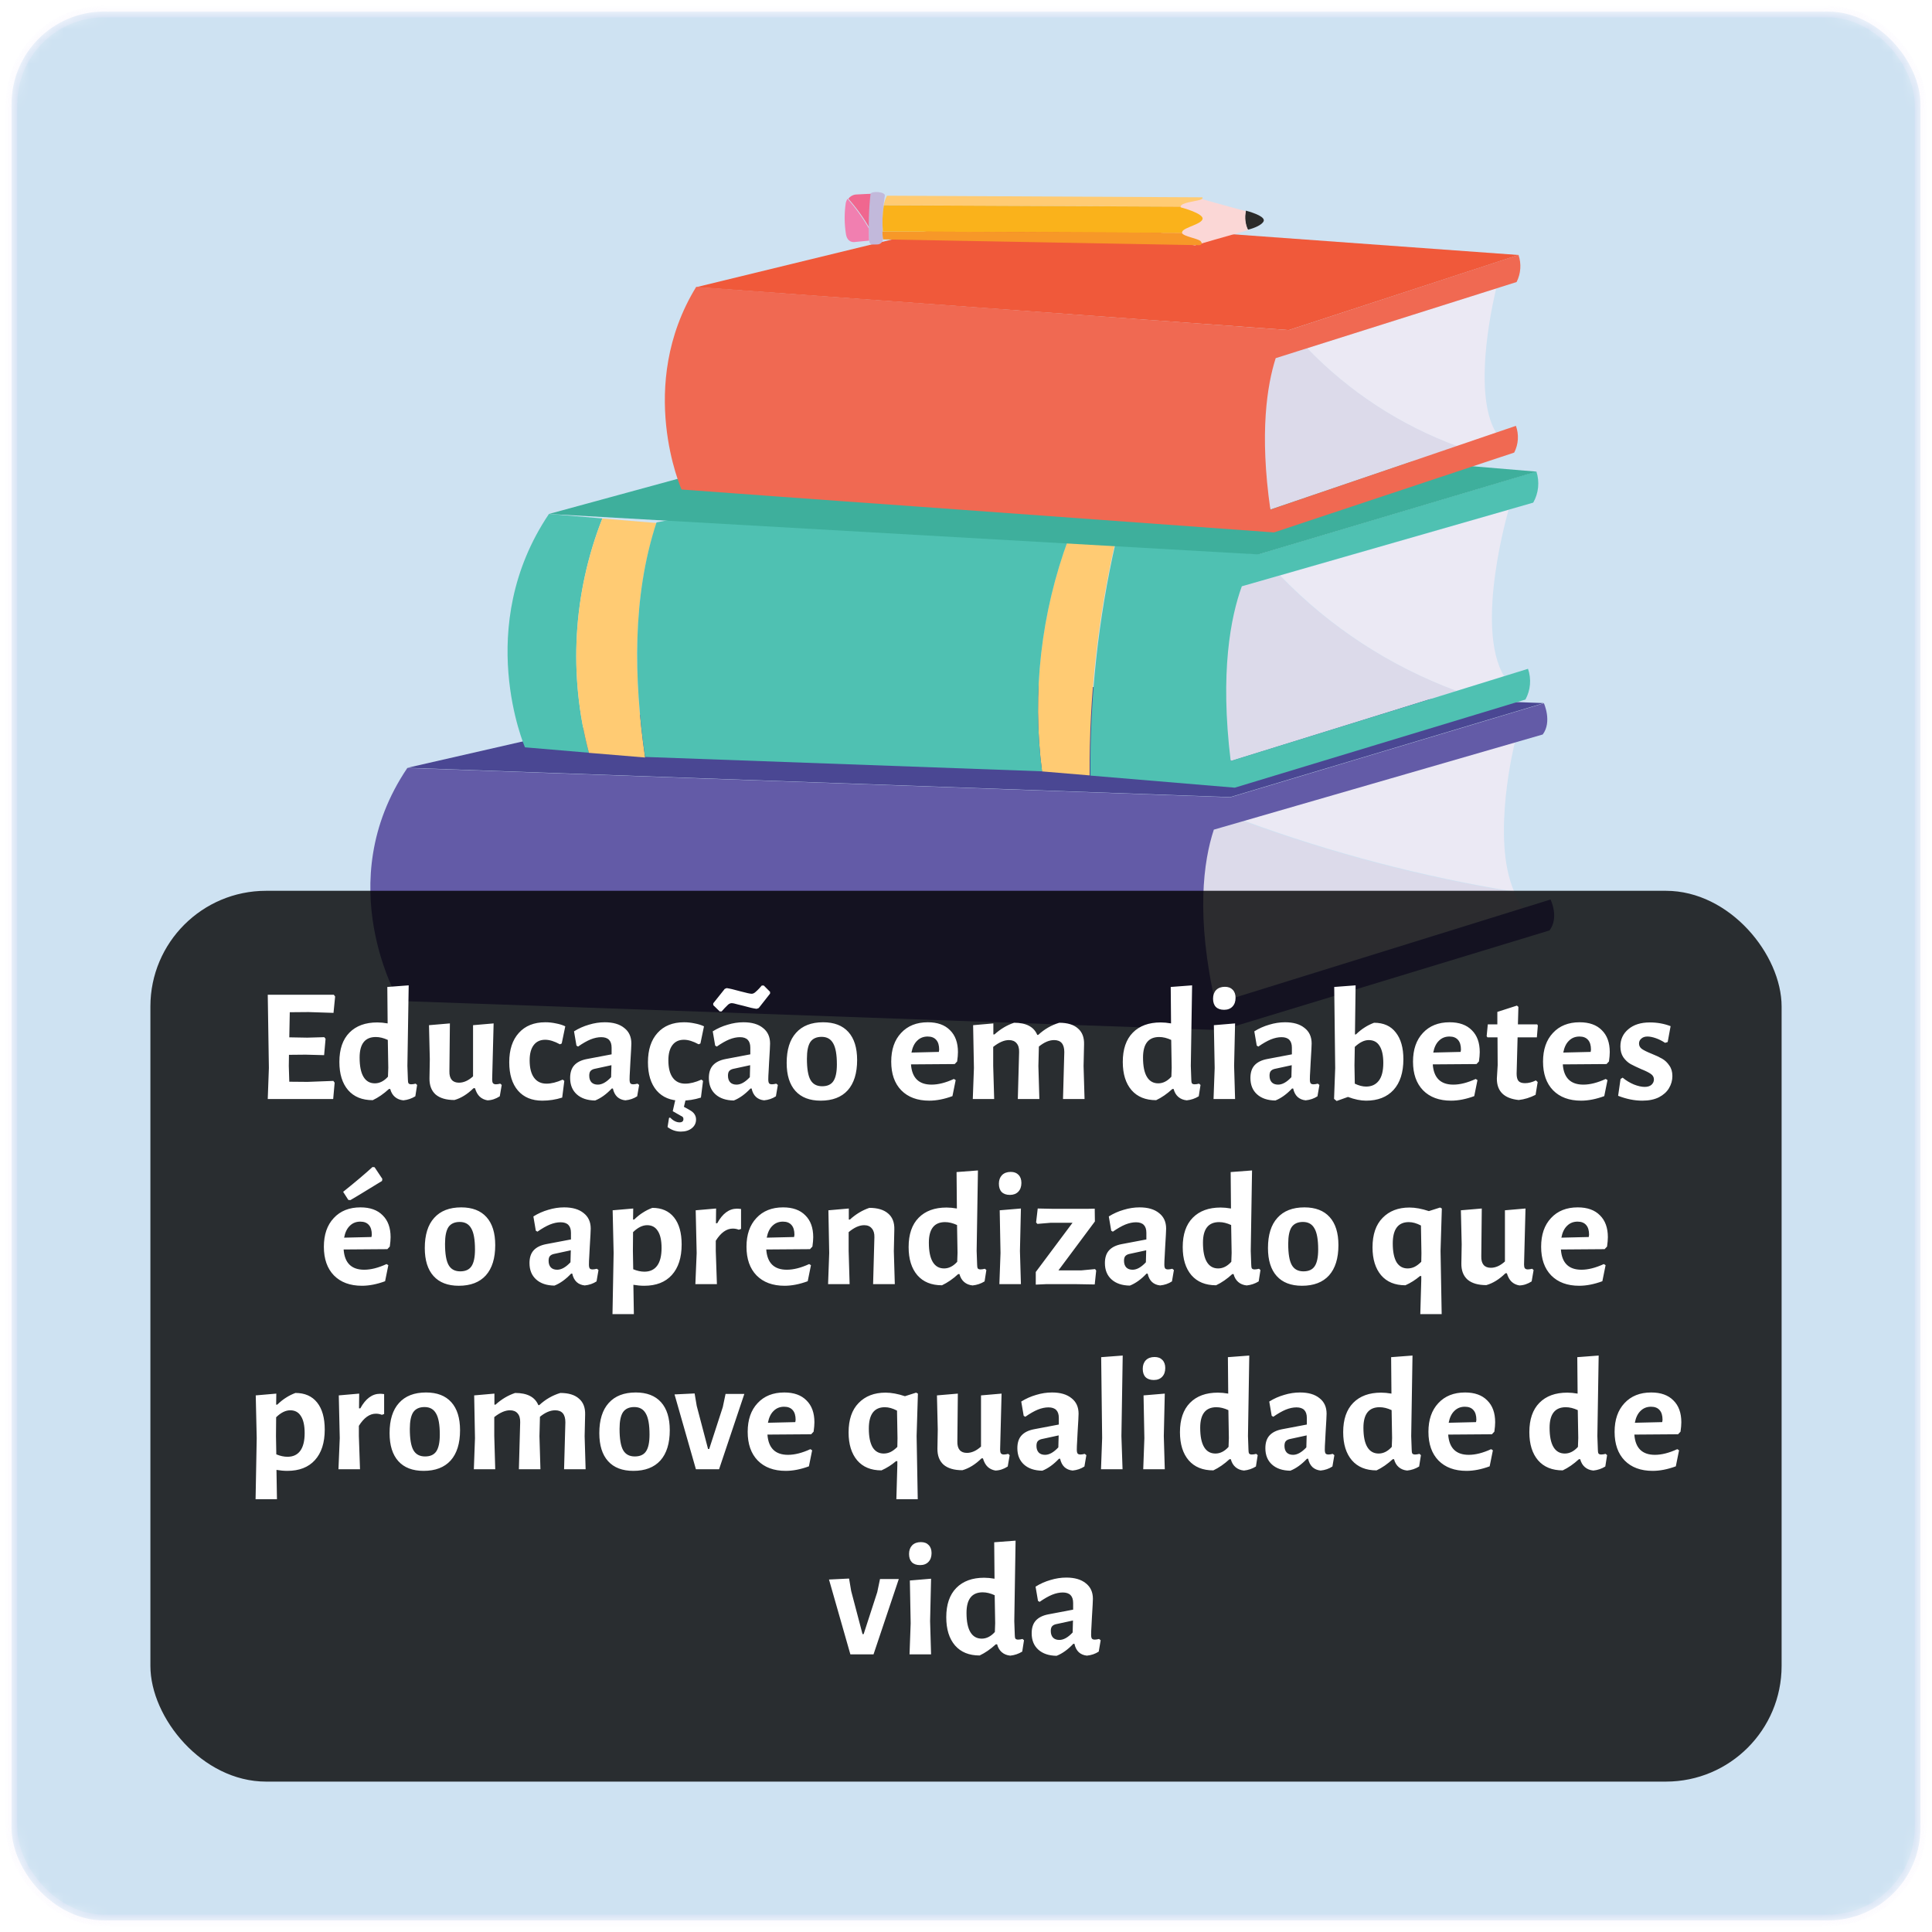 <svg width="167" height="167" viewBox="0 0 167 167" fill="none" xmlns="http://www.w3.org/2000/svg">
<mask id="mask0_206:37238" style="mask-type:alpha" maskUnits="userSpaceOnUse" x="0" y="0" width="167" height="167">
<rect x="1" y="1" width="165" height="165" rx="8" fill="#5988D6" stroke="#EDE6FC" stroke-opacity="0.3"/>
</mask>
<g mask="url(#mask0_206:37238)">
<rect x="1" y="1" width="165" height="165" rx="8" fill="#CEE2F2" stroke="#EDE6FC" stroke-opacity="0.3"/>
<path d="M104.922 71.714C101.632 78.361 105.062 86.752 105.062 86.752L131.659 78.477C131.32 78.061 131.043 77.598 130.836 77.103C122.865 75.806 115.036 73.751 107.456 70.966L104.922 71.714Z" fill="#DCDAEA"/>
<path d="M130.952 64.129L107.506 70.933C115.086 73.719 122.915 75.774 130.886 77.07C128.846 72.446 130.952 64.129 130.952 64.129Z" fill="#EBE9F4"/>
<path d="M134.028 77.752L105.062 86.752C103.343 79.168 104.034 74.412 104.922 71.714L133.354 63.487C134.176 62.377 133.453 60.789 133.453 60.789L106.346 68.917L50.018 66.91L35.21 66.383C28.464 76.362 34.486 86.522 34.486 86.522L43.437 86.835L50.742 87.098L82.184 88.217L91.793 88.562L105.605 89.048L133.938 80.426C134.793 79.299 134.028 77.752 134.028 77.752Z" fill="#635BA7"/>
<path d="M35.218 66.367L69.622 58.502L133.444 60.773L106.337 68.901L35.218 66.367Z" fill="#4A4793"/>
<path d="M107.341 50.695C103.993 57.276 106.379 65.791 106.379 65.791L125.901 59.72C120.12 57.589 114.895 54.181 110.616 49.749L107.341 50.695Z" fill="#DCDAEA"/>
<path d="M130.401 44.073L110.657 49.749C114.924 54.176 120.135 57.584 125.901 59.72L130.014 58.453C127.431 54.167 130.401 44.073 130.401 44.073Z" fill="#EBE9F4"/>
<path d="M52.066 44.813L47.451 44.426C40.87 54.191 45.378 64.598 45.378 64.598L50.906 65.067C49.12 58.365 49.527 51.267 52.066 44.813Z" fill="#4FC1B2"/>
<path d="M56.747 45.208L52.066 44.821C49.527 51.276 49.12 58.373 50.906 65.075L55.76 65.478C54.781 58.708 54.641 51.608 56.747 45.208Z" fill="#FFCB73"/>
<path d="M96.408 46.853L92.369 46.516C89.98 52.952 89.192 59.872 90.073 66.68L94.187 67.025C94.144 60.238 94.889 53.468 96.408 46.853Z" fill="#FFCB73"/>
<path d="M132.079 57.811L106.379 65.775C105.441 58.099 106.379 53.336 107.341 50.679L132.531 43.447C132.761 43.041 132.904 42.591 132.951 42.127C132.998 41.662 132.947 41.193 132.803 40.749L108.781 47.906L96.441 46.87C94.933 53.486 94.199 60.255 94.253 67.041L106.733 68.086L131.857 60.468C132.077 60.065 132.211 59.621 132.249 59.163C132.287 58.706 132.229 58.245 132.079 57.811Z" fill="#4FC1B2"/>
<path d="M92.369 46.549L71.983 44.838L62.588 44.015L56.747 45.158C54.641 51.567 54.781 58.667 55.76 65.429L90.073 66.671C89.199 59.877 89.987 52.972 92.369 46.549Z" fill="#4FC1B2"/>
<path d="M47.451 44.426L77.775 36.15L132.803 40.766L108.773 47.923L47.451 44.426Z" fill="#3EAF9C"/>
<path d="M110.27 30.959C107.621 36.677 109.809 44.048 109.809 44.048L125.958 38.561C121.053 36.754 116.62 33.86 112.993 30.096L110.27 30.959Z" fill="#DCDAEA"/>
<path d="M129.331 24.937L112.993 30.096C116.62 33.86 121.053 36.754 125.958 38.561L129.323 37.409C127.085 33.732 129.331 24.937 129.331 24.937Z" fill="#EBE9F4"/>
<path d="M60.186 24.822L85.294 18.71L131.256 22.042L111.397 28.532L60.186 24.822Z" fill="#F0593A"/>
<path d="M109.809 44.048C108.855 37.409 109.53 33.271 110.27 30.959L131.092 24.378C131.274 24.018 131.383 23.625 131.411 23.222C131.44 22.82 131.387 22.415 131.256 22.033L111.397 28.532L80.654 26.287L72.814 25.719L67.944 25.365L64.036 25.077L60.178 24.797C54.938 33.345 58.911 42.312 58.911 42.312L63.526 42.649L67.582 42.946L72.929 43.332L79.601 43.809L110.122 46.022L130.886 39.12C131.068 38.766 131.175 38.377 131.201 37.98C131.226 37.582 131.169 37.183 131.034 36.809L109.809 44.048Z" fill="#F06952"/>
<path d="M109.225 19.129C109.382 18.767 108.493 18.43 107.695 18.208C107.536 18.759 107.601 19.35 107.876 19.853C108.493 19.705 109.094 19.417 109.225 19.129Z" fill="#2B2B2B"/>
<path d="M99.402 18.06L100.669 20.767L103.285 21.211C103.285 21.211 106.436 20.298 107.876 19.895C107.649 19.377 107.586 18.803 107.695 18.249C106.477 17.945 103.499 17.097 103.499 17.097L99.402 18.06Z" fill="#FBD7D6"/>
<path d="M73.11 17.525C72.979 18.395 72.979 19.28 73.11 20.149C73.217 21.087 73.933 20.915 73.933 20.915L75.126 20.799V19.788C74.596 18.855 73.97 17.981 73.258 17.18C73.19 17.286 73.14 17.403 73.11 17.525Z" fill="#F17FB0"/>
<path d="M74.073 16.809C73.929 16.809 73.787 16.842 73.659 16.907C73.53 16.971 73.418 17.064 73.332 17.18C74.044 17.981 74.67 18.855 75.2 19.788L75.29 16.752C75.29 16.752 74.525 16.777 74.073 16.809Z" fill="#F0678F"/>
<path d="M76.483 16.916C76.288 18.165 76.233 19.432 76.319 20.692C76.307 20.81 76.253 20.919 76.166 20.999C76.08 21.079 75.968 21.125 75.85 21.128C75.438 21.128 75.159 21.227 75.134 20.799C75.058 19.449 75.096 18.095 75.249 16.752C75.356 16.489 76.541 16.571 76.483 16.916Z" fill="#C2B9DB"/>
<path d="M103.689 17.287C104.108 17.155 103.911 17.056 103.911 17.056L76.672 16.916C76.532 17.172 76.438 17.451 76.393 17.739L102.052 17.854C102.084 17.517 103.286 17.41 103.689 17.287Z" fill="#FFCB73"/>
<path d="M103.804 20.873C103.615 20.61 102.282 20.454 102.158 20.125L76.277 20.01C76.277 20.421 76.335 20.692 76.335 20.692L103.68 21.194C103.68 21.194 104.018 21.145 103.804 20.873Z" fill="#F79828"/>
<path d="M102.183 20.034C102.323 19.648 103.927 19.376 103.952 18.899C103.977 18.422 102.052 17.92 102.052 17.92C102.048 17.901 102.048 17.881 102.052 17.863L76.393 17.747C76.277 18.496 76.25 19.255 76.31 20.01L102.191 20.125C102.18 20.096 102.177 20.065 102.183 20.034Z" fill="#FAB21B"/>
</g>
<g filter="url(#filter0_b_206:37238)">
<rect x="13" y="77" width="141" height="77" rx="10" fill="black" fill-opacity="0.8"/>
</g>
<path d="M28.814 93.432L28.926 93.586L28.8 95H23.144L23.242 92.312L23.144 85.984H28.856L28.968 86.138L28.828 87.552L26.672 87.482L25.048 87.496L25.006 89.666L26.56 89.694L28.03 89.652L28.142 89.792L28.016 91.206L26.42 91.164L24.978 91.178L24.964 92.144L25.006 93.502L26.588 93.516L28.814 93.432ZM35.215 92.13L35.257 93.306C35.257 93.465 35.275 93.577 35.313 93.642C35.359 93.698 35.439 93.726 35.551 93.726C35.653 93.726 35.779 93.707 35.929 93.67L36.055 93.782L35.901 94.762C35.583 94.958 35.238 95.075 34.865 95.112C34.575 95.084 34.333 94.986 34.137 94.818C33.941 94.65 33.805 94.421 33.731 94.132H33.619C33.161 94.552 32.695 94.874 32.219 95.098C31.304 95.098 30.595 94.809 30.091 94.23C29.587 93.642 29.335 92.83 29.335 91.794C29.335 90.693 29.624 89.848 30.203 89.26C30.781 88.672 31.584 88.378 32.611 88.378C32.881 88.378 33.18 88.406 33.507 88.462L33.479 85.312L35.327 85.172L35.215 92.13ZM32.485 89.638C31.551 89.638 31.085 90.231 31.085 91.416C31.085 92.153 31.197 92.709 31.421 93.082C31.645 93.455 31.971 93.642 32.401 93.642C32.811 93.642 33.189 93.451 33.535 93.068L33.563 92.298L33.521 89.89C33.157 89.722 32.811 89.638 32.485 89.638ZM43.368 93.782L43.2 94.762C42.855 94.986 42.5 95.103 42.136 95.112C41.865 95.065 41.641 94.958 41.464 94.79C41.286 94.622 41.151 94.379 41.058 94.062H40.932C40.4 94.585 39.849 94.925 39.28 95.084C38.571 95.084 38.029 94.925 37.656 94.608C37.292 94.281 37.114 93.815 37.124 93.208L37.152 91.556L37.082 88.616L38.888 88.462L38.846 92.592C38.837 92.919 38.902 93.166 39.042 93.334C39.182 93.502 39.392 93.586 39.672 93.586C40.083 93.586 40.489 93.404 40.89 93.04V88.616L42.668 88.462L42.542 93.306C42.542 93.455 42.565 93.563 42.612 93.628C42.668 93.693 42.752 93.726 42.864 93.726C42.967 93.726 43.093 93.707 43.242 93.67L43.368 93.782ZM47.14 88.364C47.448 88.364 47.752 88.397 48.05 88.462C48.358 88.518 48.629 88.602 48.862 88.714L48.554 90.198L48.4 90.268C47.924 90.007 47.5 89.876 47.126 89.876C46.697 89.876 46.366 90.03 46.132 90.338C45.899 90.646 45.782 91.085 45.782 91.654C45.782 92.307 45.908 92.807 46.16 93.152C46.412 93.497 46.772 93.67 47.238 93.67C47.658 93.67 48.125 93.553 48.638 93.32L48.778 93.432L48.596 94.874C48.036 95.051 47.462 95.14 46.874 95.14C45.978 95.14 45.278 94.851 44.774 94.272C44.27 93.684 44.018 92.867 44.018 91.822C44.018 90.739 44.294 89.895 44.844 89.288C45.395 88.672 46.16 88.364 47.14 88.364ZM52.278 88.364C52.997 88.364 53.557 88.527 53.958 88.854C54.369 89.171 54.574 89.619 54.574 90.198C54.574 90.366 54.546 90.898 54.49 91.794C54.481 92.055 54.467 92.326 54.448 92.606C54.43 92.877 54.42 93.11 54.42 93.306C54.42 93.465 54.444 93.577 54.49 93.642C54.537 93.698 54.621 93.726 54.742 93.726C54.836 93.726 54.957 93.707 55.106 93.67L55.246 93.782L55.078 94.762C54.78 94.958 54.439 95.075 54.056 95.112C53.776 95.084 53.543 94.986 53.356 94.818C53.17 94.641 53.044 94.398 52.978 94.09H52.88C52.414 94.585 51.933 94.93 51.438 95.126C50.766 95.117 50.239 94.939 49.856 94.594C49.474 94.249 49.282 93.777 49.282 93.18C49.282 92.713 49.399 92.349 49.632 92.088C49.875 91.817 50.239 91.635 50.724 91.542L52.866 91.136V90.562C52.866 89.955 52.568 89.652 51.97 89.652C51.681 89.652 51.373 89.717 51.046 89.848C50.729 89.979 50.37 90.184 49.968 90.464L49.828 90.38L49.618 89.148C50.02 88.896 50.449 88.705 50.906 88.574C51.364 88.434 51.821 88.364 52.278 88.364ZM51.368 92.396C51.219 92.433 51.107 92.499 51.032 92.592C50.967 92.676 50.934 92.807 50.934 92.984C50.934 93.227 51 93.418 51.13 93.558C51.261 93.689 51.443 93.754 51.676 93.754C52.04 93.754 52.423 93.539 52.824 93.11L52.852 92.074L51.368 92.396ZM59.13 88.364C59.438 88.364 59.742 88.397 60.041 88.462C60.349 88.518 60.619 88.602 60.852 88.714L60.544 90.198L60.391 90.268C59.914 90.007 59.49 89.876 59.117 89.876C58.687 89.876 58.356 90.03 58.123 90.338C57.889 90.646 57.773 91.085 57.773 91.654C57.773 92.307 57.898 92.807 58.151 93.152C58.403 93.497 58.762 93.67 59.228 93.67C59.648 93.67 60.115 93.553 60.629 93.32L60.769 93.432L60.587 94.874C60.026 95.051 59.453 95.14 58.864 95.14C57.968 95.14 57.269 94.851 56.764 94.272C56.261 93.684 56.008 92.867 56.008 91.822C56.008 90.739 56.284 89.895 56.834 89.288C57.385 88.672 58.151 88.364 59.13 88.364ZM59.117 95.672L59.593 95.938C59.798 96.05 59.943 96.171 60.026 96.302C60.12 96.442 60.166 96.596 60.166 96.764C60.166 97.072 60.045 97.324 59.803 97.52C59.56 97.716 59.242 97.814 58.85 97.814C58.431 97.814 58.048 97.683 57.703 97.422L57.828 96.638L57.913 96.596C58.193 96.876 58.468 97.016 58.739 97.016C58.962 97.016 59.075 96.918 59.075 96.722C59.075 96.657 59.056 96.601 59.019 96.554C58.981 96.517 58.92 96.479 58.837 96.442L58.151 96.05L58.472 94.636H59.368L59.117 95.672ZM64.269 88.364C64.987 88.364 65.547 88.527 65.948 88.854C66.359 89.171 66.564 89.619 66.564 90.198C66.564 90.366 66.537 90.898 66.481 91.794C66.471 92.055 66.457 92.326 66.439 92.606C66.42 92.877 66.41 93.11 66.41 93.306C66.41 93.465 66.434 93.577 66.481 93.642C66.527 93.698 66.611 93.726 66.733 93.726C66.826 93.726 66.947 93.707 67.097 93.67L67.237 93.782L67.069 94.762C66.77 94.958 66.429 95.075 66.046 95.112C65.766 95.084 65.533 94.986 65.347 94.818C65.16 94.641 65.034 94.398 64.969 94.09H64.871C64.404 94.585 63.923 94.93 63.428 95.126C62.757 95.117 62.229 94.939 61.846 94.594C61.464 94.249 61.273 93.777 61.273 93.18C61.273 92.713 61.389 92.349 61.623 92.088C61.865 91.817 62.229 91.635 62.715 91.542L64.856 91.136V90.562C64.856 89.955 64.558 89.652 63.961 89.652C63.671 89.652 63.363 89.717 63.036 89.848C62.719 89.979 62.36 90.184 61.959 90.464L61.819 90.38L61.608 89.148C62.01 88.896 62.439 88.705 62.897 88.574C63.354 88.434 63.811 88.364 64.269 88.364ZM63.358 92.396C63.209 92.433 63.097 92.499 63.023 92.592C62.957 92.676 62.925 92.807 62.925 92.984C62.925 93.227 62.99 93.418 63.12 93.558C63.251 93.689 63.433 93.754 63.666 93.754C64.031 93.754 64.413 93.539 64.814 93.11L64.843 92.074L63.358 92.396ZM66.564 85.732V85.886L65.585 87.132L65.403 87.202C65.15 87.174 64.763 87.085 64.24 86.936C64.194 86.927 64.04 86.889 63.779 86.824C63.526 86.749 63.349 86.712 63.246 86.712C63.144 86.712 63.041 86.754 62.938 86.838C62.845 86.922 62.742 87.025 62.63 87.146C62.519 87.267 62.434 87.361 62.379 87.426H62.211L61.651 86.88V86.726L62.645 85.48L62.812 85.41C63.036 85.438 63.433 85.531 64.002 85.69C64.525 85.83 64.847 85.9 64.969 85.9C65.081 85.9 65.188 85.853 65.29 85.76C65.403 85.667 65.514 85.559 65.626 85.438C65.739 85.317 65.813 85.233 65.85 85.186H66.019L66.564 85.732ZM71.149 88.364C72.101 88.364 72.829 88.644 73.333 89.204C73.837 89.764 74.089 90.571 74.089 91.626C74.089 92.765 73.818 93.637 73.277 94.244C72.735 94.841 71.956 95.14 70.939 95.14C69.987 95.14 69.259 94.86 68.755 94.3C68.251 93.74 67.999 92.933 67.999 91.878C67.999 90.739 68.269 89.871 68.811 89.274C69.352 88.667 70.131 88.364 71.149 88.364ZM71.023 89.624C70.575 89.624 70.248 89.773 70.043 90.072C69.847 90.371 69.749 90.851 69.749 91.514C69.749 92.373 69.851 92.984 70.057 93.348C70.262 93.712 70.598 93.894 71.065 93.894C71.513 93.894 71.835 93.749 72.031 93.46C72.236 93.161 72.339 92.676 72.339 92.004C72.339 91.155 72.231 90.548 72.017 90.184C71.811 89.811 71.48 89.624 71.023 89.624ZM82.524 91.976L78.744 92.004C78.828 93.171 79.421 93.754 80.522 93.754C81.1 93.754 81.745 93.591 82.454 93.264L82.608 93.362L82.328 94.748C81.618 95.009 80.951 95.14 80.326 95.14C79.299 95.14 78.492 94.841 77.904 94.244C77.325 93.647 77.036 92.821 77.036 91.766C77.036 90.721 77.32 89.895 77.89 89.288C78.459 88.672 79.229 88.364 80.2 88.364C81.031 88.364 81.67 88.593 82.118 89.05C82.575 89.498 82.804 90.128 82.804 90.94C82.804 91.155 82.781 91.425 82.734 91.752L82.524 91.976ZM81.18 90.73C81.18 90.357 81.096 90.077 80.928 89.89C80.76 89.694 80.513 89.596 80.186 89.596C79.822 89.596 79.519 89.717 79.276 89.96C79.033 90.193 78.87 90.534 78.786 90.982L81.152 90.926L81.18 90.73ZM91.885 95L91.997 90.94C91.997 90.249 91.703 89.904 91.115 89.904C90.695 89.904 90.257 90.091 89.799 90.464L89.757 92.144L89.841 95H87.979L88.091 90.94C88.101 90.604 88.026 90.347 87.867 90.17C87.718 89.993 87.499 89.904 87.209 89.904C86.799 89.904 86.346 90.1 85.851 90.492V92.13L85.935 95H84.087L84.185 92.312L84.115 88.616L85.865 88.462V89.414H85.963C86.477 88.947 87.041 88.611 87.657 88.406C88.703 88.406 89.37 88.756 89.659 89.456H89.743C90.275 88.961 90.882 88.611 91.563 88.406C92.273 88.406 92.809 88.569 93.173 88.896C93.547 89.213 93.724 89.675 93.705 90.282L93.663 92.144L93.747 95H91.885ZM102.932 92.13L102.974 93.306C102.974 93.465 102.992 93.577 103.03 93.642C103.076 93.698 103.156 93.726 103.268 93.726C103.37 93.726 103.496 93.707 103.646 93.67L103.772 93.782L103.618 94.762C103.3 94.958 102.955 95.075 102.582 95.112C102.292 95.084 102.05 94.986 101.854 94.818C101.658 94.65 101.522 94.421 101.448 94.132H101.336C100.878 94.552 100.412 94.874 99.936 95.098C99.021 95.098 98.311 94.809 97.808 94.23C97.303 93.642 97.052 92.83 97.052 91.794C97.052 90.693 97.341 89.848 97.919 89.26C98.498 88.672 99.301 88.378 100.328 88.378C100.598 88.378 100.897 88.406 101.224 88.462L101.196 85.312L103.044 85.172L102.932 92.13ZM100.202 89.638C99.268 89.638 98.802 90.231 98.802 91.416C98.802 92.153 98.913 92.709 99.138 93.082C99.362 93.455 99.688 93.642 100.118 93.642C100.528 93.642 100.906 93.451 101.252 93.068L101.28 92.298L101.238 89.89C100.874 89.722 100.528 89.638 100.202 89.638ZM104.995 92.312L104.925 88.616L106.759 88.462L106.675 92.13L106.759 95H104.897L104.995 92.312ZM105.877 85.298C106.166 85.298 106.39 85.382 106.549 85.55C106.717 85.718 106.801 85.951 106.801 86.25C106.801 86.567 106.712 86.819 106.535 87.006C106.357 87.193 106.115 87.286 105.807 87.286C105.499 87.286 105.261 87.202 105.093 87.034C104.934 86.866 104.855 86.628 104.855 86.32C104.855 86.012 104.943 85.765 105.121 85.578C105.307 85.391 105.559 85.298 105.877 85.298ZM111.081 88.364C111.8 88.364 112.36 88.527 112.761 88.854C113.172 89.171 113.377 89.619 113.377 90.198C113.377 90.366 113.349 90.898 113.293 91.794C113.284 92.055 113.27 92.326 113.251 92.606C113.232 92.877 113.223 93.11 113.223 93.306C113.223 93.465 113.246 93.577 113.293 93.642C113.34 93.698 113.424 93.726 113.545 93.726C113.638 93.726 113.76 93.707 113.909 93.67L114.049 93.782L113.881 94.762C113.582 94.958 113.242 95.075 112.859 95.112C112.579 95.084 112.346 94.986 112.159 94.818C111.972 94.641 111.846 94.398 111.781 94.09H111.683C111.216 94.585 110.736 94.93 110.241 95.126C109.569 95.117 109.042 94.939 108.659 94.594C108.276 94.249 108.085 93.777 108.085 93.18C108.085 92.713 108.202 92.349 108.435 92.088C108.678 91.817 109.042 91.635 109.527 91.542L111.669 91.136V90.562C111.669 89.955 111.37 89.652 110.773 89.652C110.484 89.652 110.176 89.717 109.849 89.848C109.532 89.979 109.172 90.184 108.771 90.464L108.631 90.38L108.421 89.148C108.822 88.896 109.252 88.705 109.709 88.574C110.166 88.434 110.624 88.364 111.081 88.364ZM110.171 92.396C110.022 92.433 109.91 92.499 109.835 92.592C109.77 92.676 109.737 92.807 109.737 92.984C109.737 93.227 109.802 93.418 109.933 93.558C110.064 93.689 110.246 93.754 110.479 93.754C110.843 93.754 111.226 93.539 111.627 93.11L111.655 92.074L110.171 92.396ZM118.773 88.406C119.595 88.406 120.22 88.686 120.649 89.246C121.088 89.797 121.307 90.567 121.307 91.556C121.307 92.704 121.023 93.591 120.453 94.216C119.884 94.832 119.095 95.14 118.087 95.14C117.611 95.14 117.089 95.033 116.519 94.818L115.539 95.168L115.315 94.986L115.413 92.326L115.329 85.312L117.177 85.172L117.121 89.414H117.205C117.467 89.162 117.719 88.961 117.961 88.812C118.204 88.653 118.475 88.518 118.773 88.406ZM118.087 93.922C118.554 93.922 118.918 93.754 119.179 93.418C119.441 93.082 119.571 92.569 119.571 91.878C119.571 91.234 119.464 90.744 119.249 90.408C119.044 90.072 118.731 89.904 118.311 89.904C117.929 89.904 117.527 90.1 117.107 90.492L117.079 92.088L117.107 93.67C117.453 93.838 117.779 93.922 118.087 93.922ZM127.627 91.976L123.847 92.004C123.931 93.171 124.524 93.754 125.625 93.754C126.204 93.754 126.848 93.591 127.557 93.264L127.711 93.362L127.431 94.748C126.722 95.009 126.055 95.14 125.429 95.14C124.403 95.14 123.595 94.841 123.007 94.244C122.429 93.647 122.139 92.821 122.139 91.766C122.139 90.721 122.424 89.895 122.993 89.288C123.563 88.672 124.333 88.364 125.303 88.364C126.134 88.364 126.773 88.593 127.221 89.05C127.679 89.498 127.907 90.128 127.907 90.94C127.907 91.155 127.884 91.425 127.837 91.752L127.627 91.976ZM126.283 90.73C126.283 90.357 126.199 90.077 126.031 89.89C125.863 89.694 125.616 89.596 125.289 89.596C124.925 89.596 124.622 89.717 124.379 89.96C124.137 90.193 123.973 90.534 123.889 90.982L126.255 90.926L126.283 90.73ZM131.823 93.628C132.122 93.628 132.434 93.549 132.761 93.39L132.915 93.53L132.733 94.636C132.257 94.879 131.772 95.028 131.277 95.084C130.017 94.953 129.387 94.337 129.387 93.236L129.457 92.074L129.443 89.666H128.575L128.505 89.568L128.603 88.546H129.429V87.468L131.123 86.922L131.249 87.034L131.207 88.546H132.873L132.929 88.644L132.845 89.666H131.179L131.095 92.802C131.095 93.101 131.151 93.315 131.263 93.446C131.375 93.567 131.562 93.628 131.823 93.628ZM138.866 91.976L135.086 92.004C135.17 93.171 135.762 93.754 136.864 93.754C137.442 93.754 138.086 93.591 138.796 93.264L138.95 93.362L138.67 94.748C137.96 95.009 137.293 95.14 136.668 95.14C135.641 95.14 134.834 94.841 134.246 94.244C133.667 93.647 133.378 92.821 133.378 91.766C133.378 90.721 133.662 89.895 134.232 89.288C134.801 88.672 135.571 88.364 136.542 88.364C137.372 88.364 138.012 88.593 138.46 89.05C138.917 89.498 139.146 90.128 139.146 90.94C139.146 91.155 139.122 91.425 139.076 91.752L138.866 91.976ZM137.522 90.73C137.522 90.357 137.438 90.077 137.27 89.89C137.102 89.694 136.854 89.596 136.528 89.596C136.164 89.596 135.86 89.717 135.618 89.96C135.375 90.193 135.212 90.534 135.128 90.982L137.494 90.926L137.522 90.73ZM142.613 88.378C143.248 88.378 143.845 88.485 144.405 88.7L144.153 90.072L143.929 90.142C143.659 89.965 143.388 89.829 143.117 89.736C142.847 89.643 142.609 89.596 142.403 89.596C142.179 89.596 142.002 89.657 141.871 89.778C141.741 89.89 141.675 90.03 141.675 90.198C141.675 90.394 141.759 90.553 141.927 90.674C142.105 90.795 142.38 90.931 142.753 91.08C143.127 91.229 143.435 91.374 143.677 91.514C143.92 91.654 144.125 91.85 144.293 92.102C144.471 92.345 144.559 92.648 144.559 93.012C144.559 93.385 144.461 93.735 144.265 94.062C144.079 94.379 143.789 94.641 143.397 94.846C143.005 95.042 142.525 95.14 141.955 95.14C141.283 95.14 140.588 95 139.869 94.72L140.079 93.264L140.261 93.152C140.551 93.395 140.873 93.591 141.227 93.74C141.582 93.88 141.895 93.95 142.165 93.95C142.417 93.95 142.613 93.889 142.753 93.768C142.893 93.637 142.963 93.483 142.963 93.306C142.963 93.11 142.875 92.951 142.697 92.83C142.529 92.709 142.259 92.573 141.885 92.424C141.503 92.256 141.19 92.107 140.947 91.976C140.705 91.836 140.495 91.64 140.317 91.388C140.149 91.136 140.065 90.823 140.065 90.45C140.065 89.843 140.294 89.349 140.751 88.966C141.209 88.574 141.829 88.378 142.613 88.378ZM33.483 107.976L29.703 108.004C29.787 109.171 30.38 109.754 31.481 109.754C32.059 109.754 32.703 109.591 33.413 109.264L33.567 109.362L33.287 110.748C32.578 111.009 31.91 111.14 31.285 111.14C30.258 111.14 29.451 110.841 28.863 110.244C28.284 109.647 27.995 108.821 27.995 107.766C27.995 106.721 28.279 105.895 28.849 105.288C29.418 104.672 30.188 104.364 31.159 104.364C31.989 104.364 32.629 104.593 33.077 105.05C33.534 105.498 33.763 106.128 33.763 106.94C33.763 107.155 33.739 107.425 33.693 107.752L33.483 107.976ZM32.139 106.73C32.139 106.357 32.055 106.077 31.887 105.89C31.719 105.694 31.471 105.596 31.145 105.596C30.781 105.596 30.477 105.717 30.235 105.96C29.992 106.193 29.829 106.534 29.745 106.982L32.111 106.926L32.139 106.73ZM32.377 100.892L33.049 101.9L33.021 102.082C32.816 102.213 32.661 102.306 32.559 102.362C31.392 103.081 30.636 103.538 30.291 103.734L30.109 103.72L29.661 103.02C30.744 102.152 31.588 101.438 32.195 100.878L32.377 100.892ZM39.867 104.364C40.819 104.364 41.547 104.644 42.051 105.204C42.556 105.764 42.807 106.571 42.807 107.626C42.807 108.765 42.537 109.637 41.995 110.244C41.454 110.841 40.675 111.14 39.657 111.14C38.706 111.14 37.977 110.86 37.474 110.3C36.969 109.74 36.718 108.933 36.718 107.878C36.718 106.739 36.988 105.871 37.529 105.274C38.071 104.667 38.85 104.364 39.867 104.364ZM39.742 105.624C39.294 105.624 38.967 105.773 38.761 106.072C38.566 106.371 38.468 106.851 38.468 107.514C38.468 108.373 38.57 108.984 38.776 109.348C38.981 109.712 39.317 109.894 39.783 109.894C40.231 109.894 40.553 109.749 40.749 109.46C40.955 109.161 41.057 108.676 41.057 108.004C41.057 107.155 40.95 106.548 40.736 106.184C40.53 105.811 40.199 105.624 39.742 105.624ZM48.765 104.364C49.483 104.364 50.043 104.527 50.445 104.854C50.855 105.171 51.061 105.619 51.061 106.198C51.061 106.366 51.033 106.898 50.977 107.794C50.967 108.055 50.953 108.326 50.935 108.606C50.916 108.877 50.907 109.11 50.907 109.306C50.907 109.465 50.93 109.577 50.977 109.642C51.023 109.698 51.107 109.726 51.229 109.726C51.322 109.726 51.443 109.707 51.593 109.67L51.733 109.782L51.565 110.762C51.266 110.958 50.925 111.075 50.543 111.112C50.263 111.084 50.029 110.986 49.843 110.818C49.656 110.641 49.53 110.398 49.465 110.09H49.367C48.9 110.585 48.419 110.93 47.925 111.126C47.253 111.117 46.725 110.939 46.343 110.594C45.96 110.249 45.769 109.777 45.769 109.18C45.769 108.713 45.885 108.349 46.119 108.088C46.361 107.817 46.725 107.635 47.211 107.542L49.353 107.136V106.562C49.353 105.955 49.054 105.652 48.457 105.652C48.167 105.652 47.859 105.717 47.533 105.848C47.215 105.979 46.856 106.184 46.455 106.464L46.315 106.38L46.105 105.148C46.506 104.896 46.935 104.705 47.393 104.574C47.85 104.434 48.307 104.364 48.765 104.364ZM47.855 108.396C47.705 108.433 47.593 108.499 47.519 108.592C47.453 108.676 47.421 108.807 47.421 108.984C47.421 109.227 47.486 109.418 47.617 109.558C47.747 109.689 47.929 109.754 48.163 109.754C48.527 109.754 48.909 109.539 49.311 109.11L49.339 108.074L47.855 108.396ZM56.387 104.406C57.199 104.406 57.824 104.681 58.263 105.232C58.702 105.783 58.921 106.562 58.921 107.57C58.921 108.709 58.636 109.591 58.067 110.216C57.507 110.832 56.714 111.14 55.687 111.14C55.388 111.14 55.075 111.112 54.749 111.056L54.791 113.59H52.943L53.041 108.312L52.957 104.616L54.735 104.462L54.721 105.414H54.819C55.08 105.162 55.332 104.961 55.575 104.812C55.818 104.653 56.088 104.518 56.387 104.406ZM55.701 109.922C56.186 109.922 56.555 109.749 56.807 109.404C57.059 109.059 57.185 108.55 57.185 107.878C57.185 107.225 57.078 106.735 56.863 106.408C56.657 106.072 56.349 105.904 55.939 105.904C55.538 105.904 55.132 106.105 54.721 106.506L54.707 108.13L54.735 109.712C55.071 109.852 55.393 109.922 55.701 109.922ZM63.705 104.476C63.789 104.476 63.906 104.485 64.055 104.504V106.226L63.859 106.296C63.7 106.231 63.528 106.198 63.341 106.198C62.8 106.198 62.31 106.548 61.871 107.248V108.13L61.969 111H60.107L60.219 108.312L60.135 104.616L61.899 104.462L61.885 105.736H61.997C62.454 104.896 63.024 104.476 63.705 104.476ZM70.014 107.976L66.234 108.004C66.318 109.171 66.911 109.754 68.012 109.754C68.591 109.754 69.235 109.591 69.944 109.264L70.098 109.362L69.818 110.748C69.109 111.009 68.442 111.14 67.816 111.14C66.79 111.14 65.982 110.841 65.394 110.244C64.816 109.647 64.526 108.821 64.526 107.766C64.526 106.721 64.811 105.895 65.38 105.288C65.95 104.672 66.719 104.364 67.69 104.364C68.521 104.364 69.16 104.593 69.608 105.05C70.066 105.498 70.294 106.128 70.294 106.94C70.294 107.155 70.271 107.425 70.224 107.752L70.014 107.976ZM68.67 106.73C68.67 106.357 68.586 106.077 68.418 105.89C68.25 105.694 68.003 105.596 67.676 105.596C67.312 105.596 67.009 105.717 66.766 105.96C66.523 106.193 66.36 106.534 66.276 106.982L68.642 106.926L68.67 106.73ZM75.582 106.94C75.591 106.613 75.516 106.361 75.358 106.184C75.208 105.997 74.989 105.904 74.7 105.904C74.28 105.904 73.832 106.105 73.356 106.506V108.13L73.44 111H71.578L71.676 108.312L71.606 104.616L73.37 104.462V105.414H73.468C73.981 104.947 74.541 104.611 75.148 104.406C75.857 104.406 76.398 104.569 76.772 104.896C77.145 105.213 77.322 105.675 77.304 106.282L77.262 108.144L77.346 111H75.47L75.582 106.94ZM84.42 108.13L84.462 109.306C84.462 109.465 84.481 109.577 84.518 109.642C84.564 109.698 84.644 109.726 84.756 109.726C84.859 109.726 84.984 109.707 85.134 109.67L85.26 109.782L85.106 110.762C84.788 110.958 84.443 111.075 84.07 111.112C83.781 111.084 83.538 110.986 83.342 110.818C83.146 110.65 83.01 110.421 82.936 110.132H82.824C82.367 110.552 81.9 110.874 81.424 111.098C80.509 111.098 79.8 110.809 79.296 110.23C78.792 109.642 78.54 108.83 78.54 107.794C78.54 106.693 78.829 105.848 79.408 105.26C79.987 104.672 80.789 104.378 81.816 104.378C82.087 104.378 82.385 104.406 82.712 104.462L82.684 101.312L84.532 101.172L84.42 108.13ZM81.69 105.638C80.757 105.638 80.29 106.231 80.29 107.416C80.29 108.153 80.402 108.709 80.626 109.082C80.85 109.455 81.177 109.642 81.606 109.642C82.016 109.642 82.394 109.451 82.74 109.068L82.768 108.298L82.726 105.89C82.362 105.722 82.016 105.638 81.69 105.638ZM86.483 108.312L86.413 104.616L88.247 104.462L88.163 108.13L88.247 111H86.385L86.483 108.312ZM87.365 101.298C87.654 101.298 87.878 101.382 88.037 101.55C88.205 101.718 88.289 101.951 88.289 102.25C88.289 102.567 88.2 102.819 88.023 103.006C87.846 103.193 87.603 103.286 87.295 103.286C86.987 103.286 86.749 103.202 86.581 103.034C86.422 102.866 86.343 102.628 86.343 102.32C86.343 102.012 86.432 101.765 86.609 101.578C86.796 101.391 87.048 101.298 87.365 101.298ZM91.085 104.49H93.913L94.627 104.476L94.641 105.582L91.491 109.81H93.465L94.655 109.698L94.753 109.824L94.627 111.028L93.003 111H90.427L89.531 111.042V109.95L92.709 105.694H90.833L89.671 105.792L89.559 105.666L89.699 104.462L91.085 104.49ZM98.503 104.364C99.222 104.364 99.782 104.527 100.183 104.854C100.594 105.171 100.799 105.619 100.799 106.198C100.799 106.366 100.771 106.898 100.715 107.794C100.706 108.055 100.692 108.326 100.673 108.606C100.654 108.877 100.645 109.11 100.645 109.306C100.645 109.465 100.668 109.577 100.715 109.642C100.762 109.698 100.846 109.726 100.967 109.726C101.06 109.726 101.182 109.707 101.331 109.67L101.471 109.782L101.303 110.762C101.004 110.958 100.664 111.075 100.281 111.112C100.001 111.084 99.768 110.986 99.581 110.818C99.394 110.641 99.268 110.398 99.203 110.09H99.105C98.638 110.585 98.158 110.93 97.663 111.126C96.991 111.117 96.464 110.939 96.081 110.594C95.698 110.249 95.507 109.777 95.507 109.18C95.507 108.713 95.624 108.349 95.857 108.088C96.1 107.817 96.464 107.635 96.949 107.542L99.091 107.136V106.562C99.091 105.955 98.792 105.652 98.195 105.652C97.906 105.652 97.598 105.717 97.271 105.848C96.954 105.979 96.594 106.184 96.193 106.464L96.053 106.38L95.843 105.148C96.244 104.896 96.674 104.705 97.131 104.574C97.588 104.434 98.046 104.364 98.503 104.364ZM97.593 108.396C97.444 108.433 97.332 108.499 97.257 108.592C97.192 108.676 97.159 108.807 97.159 108.984C97.159 109.227 97.224 109.418 97.355 109.558C97.486 109.689 97.668 109.754 97.901 109.754C98.265 109.754 98.648 109.539 99.049 109.11L99.077 108.074L97.593 108.396ZM108.113 108.13L108.155 109.306C108.155 109.465 108.174 109.577 108.211 109.642C108.258 109.698 108.337 109.726 108.449 109.726C108.552 109.726 108.678 109.707 108.827 109.67L108.953 109.782L108.799 110.762C108.482 110.958 108.136 111.075 107.763 111.112C107.474 111.084 107.231 110.986 107.035 110.818C106.839 110.65 106.704 110.421 106.629 110.132H106.517C106.06 110.552 105.593 110.874 105.117 111.098C104.202 111.098 103.493 110.809 102.989 110.23C102.485 109.642 102.233 108.83 102.233 107.794C102.233 106.693 102.522 105.848 103.101 105.26C103.68 104.672 104.482 104.378 105.509 104.378C105.78 104.378 106.078 104.406 106.405 104.462L106.377 101.312L108.225 101.172L108.113 108.13ZM105.383 105.638C104.45 105.638 103.983 106.231 103.983 107.416C103.983 108.153 104.095 108.709 104.319 109.082C104.543 109.455 104.87 109.642 105.299 109.642C105.71 109.642 106.088 109.451 106.433 109.068L106.461 108.298L106.419 105.89C106.055 105.722 105.71 105.638 105.383 105.638ZM112.752 104.364C113.704 104.364 114.432 104.644 114.936 105.204C115.44 105.764 115.692 106.571 115.692 107.626C115.692 108.765 115.422 109.637 114.88 110.244C114.339 110.841 113.56 111.14 112.542 111.14C111.59 111.14 110.862 110.86 110.358 110.3C109.854 109.74 109.602 108.933 109.602 107.878C109.602 106.739 109.873 105.871 110.414 105.274C110.956 104.667 111.735 104.364 112.752 104.364ZM112.626 105.624C112.178 105.624 111.852 105.773 111.646 106.072C111.45 106.371 111.352 106.851 111.352 107.514C111.352 108.373 111.455 108.984 111.66 109.348C111.866 109.712 112.202 109.894 112.668 109.894C113.116 109.894 113.438 109.749 113.634 109.46C113.84 109.161 113.942 108.676 113.942 108.004C113.942 107.155 113.835 106.548 113.62 106.184C113.415 105.811 113.084 105.624 112.626 105.624ZM124.477 104.378L124.631 104.462L124.519 108.13L124.617 113.59H122.769L122.853 110.65V110.3H122.741C122.359 110.627 121.939 110.893 121.481 111.098C120.576 111.098 119.876 110.809 119.381 110.23C118.887 109.642 118.639 108.839 118.639 107.822C118.639 106.711 118.929 105.862 119.507 105.274C120.086 104.677 120.861 104.378 121.831 104.378C122.335 104.378 122.895 104.481 123.511 104.686L124.477 104.378ZM121.775 105.638C120.851 105.638 120.389 106.254 120.389 107.486C120.389 108.186 120.497 108.723 120.711 109.096C120.935 109.46 121.257 109.642 121.677 109.642C121.873 109.642 122.065 109.6 122.251 109.516C122.447 109.423 122.648 109.273 122.853 109.068L122.867 108.326L122.825 105.932C122.452 105.736 122.102 105.638 121.775 105.638ZM132.563 109.782L132.395 110.762C132.05 110.986 131.695 111.103 131.331 111.112C131.06 111.065 130.836 110.958 130.659 110.79C130.482 110.622 130.346 110.379 130.253 110.062H130.127C129.595 110.585 129.044 110.925 128.475 111.084C127.766 111.084 127.224 110.925 126.851 110.608C126.487 110.281 126.31 109.815 126.319 109.208L126.347 107.556L126.277 104.616L128.083 104.462L128.041 108.592C128.032 108.919 128.097 109.166 128.237 109.334C128.377 109.502 128.587 109.586 128.867 109.586C129.278 109.586 129.684 109.404 130.085 109.04V104.616L131.863 104.462L131.737 109.306C131.737 109.455 131.76 109.563 131.807 109.628C131.863 109.693 131.947 109.726 132.059 109.726C132.162 109.726 132.288 109.707 132.437 109.67L132.563 109.782ZM138.702 107.976L134.922 108.004C135.006 109.171 135.598 109.754 136.7 109.754C137.278 109.754 137.922 109.591 138.632 109.264L138.786 109.362L138.506 110.748C137.796 111.009 137.129 111.14 136.504 111.14C135.477 111.14 134.67 110.841 134.082 110.244C133.503 109.647 133.214 108.821 133.214 107.766C133.214 106.721 133.498 105.895 134.068 105.288C134.637 104.672 135.407 104.364 136.378 104.364C137.208 104.364 137.848 104.593 138.296 105.05C138.753 105.498 138.982 106.128 138.982 106.94C138.982 107.155 138.958 107.425 138.912 107.752L138.702 107.976ZM137.358 106.73C137.358 106.357 137.274 106.077 137.106 105.89C136.938 105.694 136.69 105.596 136.364 105.596C136 105.596 135.696 105.717 135.454 105.96C135.211 106.193 135.048 106.534 134.964 106.982L137.33 106.926L137.358 106.73ZM25.536 120.406C26.348 120.406 26.974 120.681 27.412 121.232C27.851 121.783 28.07 122.562 28.07 123.57C28.07 124.709 27.786 125.591 27.216 126.216C26.656 126.832 25.863 127.14 24.836 127.14C24.538 127.14 24.225 127.112 23.898 127.056L23.94 129.59H22.092L22.19 124.312L22.106 120.616L23.884 120.462L23.87 121.414H23.968C24.23 121.162 24.482 120.961 24.724 120.812C24.967 120.653 25.238 120.518 25.536 120.406ZM24.85 125.922C25.336 125.922 25.704 125.749 25.956 125.404C26.208 125.059 26.334 124.55 26.334 123.878C26.334 123.225 26.227 122.735 26.012 122.408C25.807 122.072 25.499 121.904 25.088 121.904C24.687 121.904 24.281 122.105 23.87 122.506L23.856 124.13L23.884 125.712C24.22 125.852 24.542 125.922 24.85 125.922ZM32.854 120.476C32.938 120.476 33.055 120.485 33.204 120.504V122.226L33.008 122.296C32.85 122.231 32.677 122.198 32.49 122.198C31.949 122.198 31.459 122.548 31.02 123.248V124.13L31.118 127H29.256L29.368 124.312L29.284 120.616L31.048 120.462L31.034 121.736H31.146C31.604 120.896 32.173 120.476 32.854 120.476ZM36.825 120.364C37.778 120.364 38.505 120.644 39.01 121.204C39.514 121.764 39.766 122.571 39.766 123.626C39.766 124.765 39.495 125.637 38.953 126.244C38.412 126.841 37.633 127.14 36.615 127.14C35.663 127.14 34.935 126.86 34.431 126.3C33.928 125.74 33.675 124.933 33.675 123.878C33.675 122.739 33.946 121.871 34.487 121.274C35.029 120.667 35.808 120.364 36.825 120.364ZM36.7 121.624C36.252 121.624 35.925 121.773 35.719 122.072C35.523 122.371 35.425 122.851 35.425 123.514C35.425 124.373 35.528 124.984 35.733 125.348C35.939 125.712 36.275 125.894 36.742 125.894C37.19 125.894 37.511 125.749 37.708 125.46C37.913 125.161 38.016 124.676 38.016 124.004C38.016 123.155 37.908 122.548 37.694 122.184C37.488 121.811 37.157 121.624 36.7 121.624ZM48.758 127L48.87 122.94C48.87 122.249 48.575 121.904 47.987 121.904C47.568 121.904 47.129 122.091 46.672 122.464L46.63 124.144L46.714 127H44.852L44.964 122.94C44.973 122.604 44.898 122.347 44.739 122.17C44.59 121.993 44.371 121.904 44.081 121.904C43.671 121.904 43.218 122.1 42.724 122.492V124.13L42.807 127H40.959L41.057 124.312L40.987 120.616L42.737 120.462V121.414H42.836C43.349 120.947 43.913 120.611 44.529 120.406C45.575 120.406 46.242 120.756 46.532 121.456H46.615C47.148 120.961 47.754 120.611 48.435 120.406C49.145 120.406 49.681 120.569 50.045 120.896C50.419 121.213 50.596 121.675 50.578 122.282L50.535 124.144L50.62 127H48.758ZM54.954 120.364C55.906 120.364 56.634 120.644 57.138 121.204C57.642 121.764 57.894 122.571 57.894 123.626C57.894 124.765 57.624 125.637 57.082 126.244C56.541 126.841 55.762 127.14 54.744 127.14C53.792 127.14 53.064 126.86 52.56 126.3C52.056 125.74 51.804 124.933 51.804 123.878C51.804 122.739 52.075 121.871 52.616 121.274C53.158 120.667 53.937 120.364 54.954 120.364ZM54.828 121.624C54.38 121.624 54.054 121.773 53.848 122.072C53.652 122.371 53.554 122.851 53.554 123.514C53.554 124.373 53.657 124.984 53.862 125.348C54.068 125.712 54.404 125.894 54.87 125.894C55.318 125.894 55.64 125.749 55.836 125.46C56.042 125.161 56.144 124.676 56.144 124.004C56.144 123.155 56.037 122.548 55.822 122.184C55.617 121.811 55.286 121.624 54.828 121.624ZM60.224 121.526L61.204 125.25H61.302L62.478 121.624L62.716 120.49H64.34L62.156 127H60.154L58.306 120.532L60.042 120.448L60.224 121.526ZM70.117 123.976L66.337 124.004C66.421 125.171 67.013 125.754 68.115 125.754C68.693 125.754 69.337 125.591 70.047 125.264L70.201 125.362L69.921 126.748C69.211 127.009 68.544 127.14 67.919 127.14C66.892 127.14 66.085 126.841 65.497 126.244C64.918 125.647 64.629 124.821 64.629 123.766C64.629 122.721 64.913 121.895 65.483 121.288C66.052 120.672 66.822 120.364 67.793 120.364C68.623 120.364 69.263 120.593 69.711 121.05C70.168 121.498 70.397 122.128 70.397 122.94C70.397 123.155 70.373 123.425 70.327 123.752L70.117 123.976ZM68.773 122.73C68.773 122.357 68.689 122.077 68.521 121.89C68.353 121.694 68.105 121.596 67.779 121.596C67.415 121.596 67.111 121.717 66.869 121.96C66.626 122.193 66.463 122.534 66.379 122.982L68.745 122.926L68.773 122.73ZM79.189 120.378L79.343 120.462L79.231 124.13L79.329 129.59H77.481L77.565 126.65V126.3H77.453C77.071 126.627 76.651 126.893 76.193 127.098C75.288 127.098 74.588 126.809 74.093 126.23C73.599 125.642 73.351 124.839 73.351 123.822C73.351 122.711 73.641 121.862 74.219 121.274C74.798 120.677 75.573 120.378 76.543 120.378C77.047 120.378 77.607 120.481 78.223 120.686L79.189 120.378ZM76.487 121.638C75.563 121.638 75.101 122.254 75.101 123.486C75.101 124.186 75.209 124.723 75.423 125.096C75.647 125.46 75.969 125.642 76.389 125.642C76.585 125.642 76.777 125.6 76.963 125.516C77.159 125.423 77.36 125.273 77.565 125.068L77.579 124.326L77.537 121.932C77.164 121.736 76.814 121.638 76.487 121.638ZM87.275 125.782L87.107 126.762C86.762 126.986 86.407 127.103 86.043 127.112C85.772 127.065 85.548 126.958 85.371 126.79C85.194 126.622 85.058 126.379 84.965 126.062H84.839C84.307 126.585 83.756 126.925 83.187 127.084C82.478 127.084 81.936 126.925 81.563 126.608C81.199 126.281 81.022 125.815 81.031 125.208L81.059 123.556L80.989 120.616L82.795 120.462L82.753 124.592C82.744 124.919 82.809 125.166 82.949 125.334C83.089 125.502 83.299 125.586 83.579 125.586C83.99 125.586 84.396 125.404 84.797 125.04V120.616L86.575 120.462L86.449 125.306C86.449 125.455 86.472 125.563 86.519 125.628C86.575 125.693 86.659 125.726 86.771 125.726C86.874 125.726 87 125.707 87.149 125.67L87.275 125.782ZM90.936 120.364C91.654 120.364 92.214 120.527 92.615 120.854C93.026 121.171 93.231 121.619 93.231 122.198C93.231 122.366 93.204 122.898 93.147 123.794C93.138 124.055 93.124 124.326 93.106 124.606C93.087 124.877 93.078 125.11 93.078 125.306C93.078 125.465 93.101 125.577 93.147 125.642C93.194 125.698 93.278 125.726 93.4 125.726C93.493 125.726 93.614 125.707 93.763 125.67L93.903 125.782L93.736 126.762C93.437 126.958 93.096 127.075 92.713 127.112C92.433 127.084 92.2 126.986 92.013 126.818C91.827 126.641 91.701 126.398 91.635 126.09H91.537C91.071 126.585 90.59 126.93 90.096 127.126C89.424 127.117 88.896 126.939 88.513 126.594C88.131 126.249 87.939 125.777 87.939 125.18C87.939 124.713 88.056 124.349 88.29 124.088C88.532 123.817 88.896 123.635 89.382 123.542L91.523 123.136V122.562C91.523 121.955 91.225 121.652 90.627 121.652C90.338 121.652 90.03 121.717 89.704 121.848C89.386 121.979 89.027 122.184 88.626 122.464L88.486 122.38L88.275 121.148C88.677 120.896 89.106 120.705 89.564 120.574C90.021 120.434 90.478 120.364 90.936 120.364ZM90.025 124.396C89.876 124.433 89.764 124.499 89.689 124.592C89.624 124.676 89.591 124.807 89.591 124.984C89.591 125.227 89.657 125.418 89.787 125.558C89.918 125.689 90.1 125.754 90.334 125.754C90.698 125.754 91.08 125.539 91.481 125.11L91.51 124.074L90.025 124.396ZM96.934 124.13L97.032 127H95.17L95.268 124.298L95.184 117.312L97.046 117.172L96.934 124.13ZM98.918 124.312L98.847 120.616L100.682 120.462L100.598 124.13L100.682 127H98.82L98.918 124.312ZM99.799 117.298C100.089 117.298 100.313 117.382 100.472 117.55C100.64 117.718 100.724 117.951 100.724 118.25C100.724 118.567 100.635 118.819 100.458 119.006C100.28 119.193 100.038 119.286 99.73 119.286C99.421 119.286 99.183 119.202 99.016 119.034C98.857 118.866 98.778 118.628 98.778 118.32C98.778 118.012 98.866 117.765 99.043 117.578C99.23 117.391 99.482 117.298 99.799 117.298ZM107.874 124.13L107.916 125.306C107.916 125.465 107.935 125.577 107.972 125.642C108.019 125.698 108.098 125.726 108.21 125.726C108.313 125.726 108.439 125.707 108.588 125.67L108.714 125.782L108.56 126.762C108.243 126.958 107.897 127.075 107.524 127.112C107.235 127.084 106.992 126.986 106.796 126.818C106.6 126.65 106.465 126.421 106.39 126.132H106.278C105.821 126.552 105.354 126.874 104.878 127.098C103.963 127.098 103.254 126.809 102.75 126.23C102.246 125.642 101.994 124.83 101.994 123.794C101.994 122.693 102.283 121.848 102.862 121.26C103.441 120.672 104.243 120.378 105.27 120.378C105.541 120.378 105.839 120.406 106.166 120.462L106.138 117.312L107.986 117.172L107.874 124.13ZM105.144 121.638C104.211 121.638 103.744 122.231 103.744 123.416C103.744 124.153 103.856 124.709 104.08 125.082C104.304 125.455 104.631 125.642 105.06 125.642C105.471 125.642 105.849 125.451 106.194 125.068L106.222 124.298L106.18 121.89C105.816 121.722 105.471 121.638 105.144 121.638ZM112.373 120.364C113.092 120.364 113.652 120.527 114.053 120.854C114.464 121.171 114.669 121.619 114.669 122.198C114.669 122.366 114.641 122.898 114.585 123.794C114.576 124.055 114.562 124.326 114.543 124.606C114.524 124.877 114.515 125.11 114.515 125.306C114.515 125.465 114.538 125.577 114.585 125.642C114.632 125.698 114.716 125.726 114.837 125.726C114.93 125.726 115.052 125.707 115.201 125.67L115.341 125.782L115.173 126.762C114.874 126.958 114.534 127.075 114.151 127.112C113.871 127.084 113.638 126.986 113.451 126.818C113.264 126.641 113.138 126.398 113.073 126.09H112.975C112.508 126.585 112.028 126.93 111.533 127.126C110.861 127.117 110.334 126.939 109.951 126.594C109.568 126.249 109.377 125.777 109.377 125.18C109.377 124.713 109.494 124.349 109.727 124.088C109.97 123.817 110.334 123.635 110.819 123.542L112.961 123.136V122.562C112.961 121.955 112.662 121.652 112.065 121.652C111.776 121.652 111.468 121.717 111.141 121.848C110.824 121.979 110.464 122.184 110.063 122.464L109.923 122.38L109.713 121.148C110.114 120.896 110.544 120.705 111.001 120.574C111.458 120.434 111.916 120.364 112.373 120.364ZM111.463 124.396C111.314 124.433 111.202 124.499 111.127 124.592C111.062 124.676 111.029 124.807 111.029 124.984C111.029 125.227 111.094 125.418 111.225 125.558C111.356 125.689 111.538 125.754 111.771 125.754C112.135 125.754 112.518 125.539 112.919 125.11L112.947 124.074L111.463 124.396ZM121.983 124.13L122.025 125.306C122.025 125.465 122.044 125.577 122.081 125.642C122.128 125.698 122.207 125.726 122.319 125.726C122.422 125.726 122.548 125.707 122.697 125.67L122.823 125.782L122.669 126.762C122.352 126.958 122.007 127.075 121.633 127.112C121.344 127.084 121.101 126.986 120.905 126.818C120.709 126.65 120.574 126.421 120.499 126.132H120.387C119.93 126.552 119.463 126.874 118.987 127.098C118.073 127.098 117.363 126.809 116.859 126.23C116.355 125.642 116.103 124.83 116.103 123.794C116.103 122.693 116.393 121.848 116.971 121.26C117.55 120.672 118.353 120.378 119.379 120.378C119.65 120.378 119.949 120.406 120.275 120.462L120.247 117.312L122.095 117.172L121.983 124.13ZM119.253 121.638C118.32 121.638 117.853 122.231 117.853 123.416C117.853 124.153 117.965 124.709 118.189 125.082C118.413 125.455 118.74 125.642 119.169 125.642C119.58 125.642 119.958 125.451 120.303 125.068L120.331 124.298L120.289 121.89C119.925 121.722 119.58 121.638 119.253 121.638ZM128.96 123.976L125.18 124.004C125.264 125.171 125.857 125.754 126.958 125.754C127.537 125.754 128.181 125.591 128.89 125.264L129.044 125.362L128.764 126.748C128.055 127.009 127.388 127.14 126.762 127.14C125.736 127.14 124.928 126.841 124.34 126.244C123.762 125.647 123.472 124.821 123.472 123.766C123.472 122.721 123.757 121.895 124.326 121.288C124.896 120.672 125.666 120.364 126.636 120.364C127.467 120.364 128.106 120.593 128.554 121.05C129.012 121.498 129.24 122.128 129.24 122.94C129.24 123.155 129.217 123.425 129.17 123.752L128.96 123.976ZM127.616 122.73C127.616 122.357 127.532 122.077 127.364 121.89C127.196 121.694 126.949 121.596 126.622 121.596C126.258 121.596 125.955 121.717 125.712 121.96C125.47 122.193 125.306 122.534 125.222 122.982L127.588 122.926L127.616 122.73ZM138.075 124.13L138.117 125.306C138.117 125.465 138.136 125.577 138.173 125.642C138.22 125.698 138.299 125.726 138.411 125.726C138.514 125.726 138.64 125.707 138.789 125.67L138.915 125.782L138.761 126.762C138.444 126.958 138.098 127.075 137.725 127.112C137.436 127.084 137.193 126.986 136.997 126.818C136.801 126.65 136.666 126.421 136.591 126.132H136.479C136.022 126.552 135.555 126.874 135.079 127.098C134.164 127.098 133.455 126.809 132.951 126.23C132.447 125.642 132.195 124.83 132.195 123.794C132.195 122.693 132.484 121.848 133.063 121.26C133.642 120.672 134.444 120.378 135.471 120.378C135.742 120.378 136.04 120.406 136.367 120.462L136.339 117.312L138.187 117.172L138.075 124.13ZM135.345 121.638C134.412 121.638 133.945 122.231 133.945 123.416C133.945 124.153 134.057 124.709 134.281 125.082C134.505 125.455 134.832 125.642 135.261 125.642C135.672 125.642 136.05 125.451 136.395 125.068L136.423 124.298L136.381 121.89C136.017 121.722 135.672 121.638 135.345 121.638ZM145.052 123.976L141.272 124.004C141.356 125.171 141.949 125.754 143.05 125.754C143.629 125.754 144.273 125.591 144.982 125.264L145.136 125.362L144.856 126.748C144.147 127.009 143.48 127.14 142.854 127.14C141.828 127.14 141.02 126.841 140.432 126.244C139.854 125.647 139.564 124.821 139.564 123.766C139.564 122.721 139.849 121.895 140.418 121.288C140.988 120.672 141.758 120.364 142.728 120.364C143.559 120.364 144.198 120.593 144.646 121.05C145.104 121.498 145.332 122.128 145.332 122.94C145.332 123.155 145.309 123.425 145.262 123.752L145.052 123.976ZM143.708 122.73C143.708 122.357 143.624 122.077 143.456 121.89C143.288 121.694 143.041 121.596 142.714 121.596C142.35 121.596 142.047 121.717 141.804 121.96C141.562 122.193 141.398 122.534 141.314 122.982L143.68 122.926L143.708 122.73ZM73.575 137.526L74.555 141.25H74.653L75.829 137.624L76.067 136.49H77.691L75.507 143H73.505L71.657 136.532L73.393 136.448L73.575 137.526ZM78.717 140.312L78.647 136.616L80.481 136.462L80.397 140.13L80.481 143H78.619L78.717 140.312ZM79.599 133.298C79.889 133.298 80.113 133.382 80.271 133.55C80.439 133.718 80.523 133.951 80.523 134.25C80.523 134.567 80.435 134.819 80.257 135.006C80.08 135.193 79.837 135.286 79.529 135.286C79.221 135.286 78.983 135.202 78.815 135.034C78.657 134.866 78.577 134.628 78.577 134.32C78.577 134.012 78.666 133.765 78.843 133.578C79.03 133.391 79.282 133.298 79.599 133.298ZM87.674 140.13L87.716 141.306C87.716 141.465 87.734 141.577 87.772 141.642C87.818 141.698 87.898 141.726 88.01 141.726C88.112 141.726 88.238 141.707 88.388 141.67L88.514 141.782L88.36 142.762C88.042 142.958 87.697 143.075 87.324 143.112C87.034 143.084 86.792 142.986 86.596 142.818C86.4 142.65 86.264 142.421 86.19 142.132H86.078C85.62 142.552 85.154 142.874 84.678 143.098C83.763 143.098 83.054 142.809 82.55 142.23C82.046 141.642 81.794 140.83 81.794 139.794C81.794 138.693 82.083 137.848 82.662 137.26C83.24 136.672 84.043 136.378 85.07 136.378C85.34 136.378 85.639 136.406 85.966 136.462L85.938 133.312L87.786 133.172L87.674 140.13ZM84.944 137.638C84.01 137.638 83.544 138.231 83.544 139.416C83.544 140.153 83.656 140.709 83.88 141.082C84.104 141.455 84.43 141.642 84.86 141.642C85.27 141.642 85.648 141.451 85.994 141.068L86.022 140.298L85.98 137.89C85.616 137.722 85.27 137.638 84.944 137.638ZM92.173 136.364C92.891 136.364 93.451 136.527 93.853 136.854C94.263 137.171 94.469 137.619 94.469 138.198C94.469 138.366 94.441 138.898 94.385 139.794C94.376 140.055 94.362 140.326 94.343 140.606C94.324 140.877 94.315 141.11 94.315 141.306C94.315 141.465 94.338 141.577 94.385 141.642C94.431 141.698 94.516 141.726 94.637 141.726C94.73 141.726 94.852 141.707 95.001 141.67L95.141 141.782L94.973 142.762C94.674 142.958 94.334 143.075 93.951 143.112C93.671 143.084 93.438 142.986 93.251 142.818C93.064 142.641 92.938 142.398 92.873 142.09H92.775C92.308 142.585 91.828 142.93 91.333 143.126C90.661 143.117 90.133 142.939 89.751 142.594C89.368 142.249 89.177 141.777 89.177 141.18C89.177 140.713 89.293 140.349 89.527 140.088C89.769 139.817 90.133 139.635 90.619 139.542L92.761 139.136V138.562C92.761 137.955 92.462 137.652 91.865 137.652C91.576 137.652 91.267 137.717 90.941 137.848C90.624 137.979 90.264 138.184 89.863 138.464L89.723 138.38L89.513 137.148C89.914 136.896 90.344 136.705 90.801 136.574C91.258 136.434 91.716 136.364 92.173 136.364ZM91.263 140.396C91.114 140.433 91.001 140.499 90.927 140.592C90.862 140.676 90.829 140.807 90.829 140.984C90.829 141.227 90.894 141.418 91.025 141.558C91.156 141.689 91.338 141.754 91.571 141.754C91.935 141.754 92.317 141.539 92.719 141.11L92.747 140.074L91.263 140.396Z" fill="white"/>
<defs>
<filter id="filter0_b_206:37238" x="3" y="67" width="161" height="97" filterUnits="userSpaceOnUse" color-interpolation-filters="sRGB">
<feFlood flood-opacity="0" result="BackgroundImageFix"/>
<feGaussianBlur in="BackgroundImage" stdDeviation="5"/>
<feComposite in2="SourceAlpha" operator="in" result="effect1_backgroundBlur_206:37238"/>
<feBlend mode="normal" in="SourceGraphic" in2="effect1_backgroundBlur_206:37238" result="shape"/>
</filter>
</defs>
</svg>
